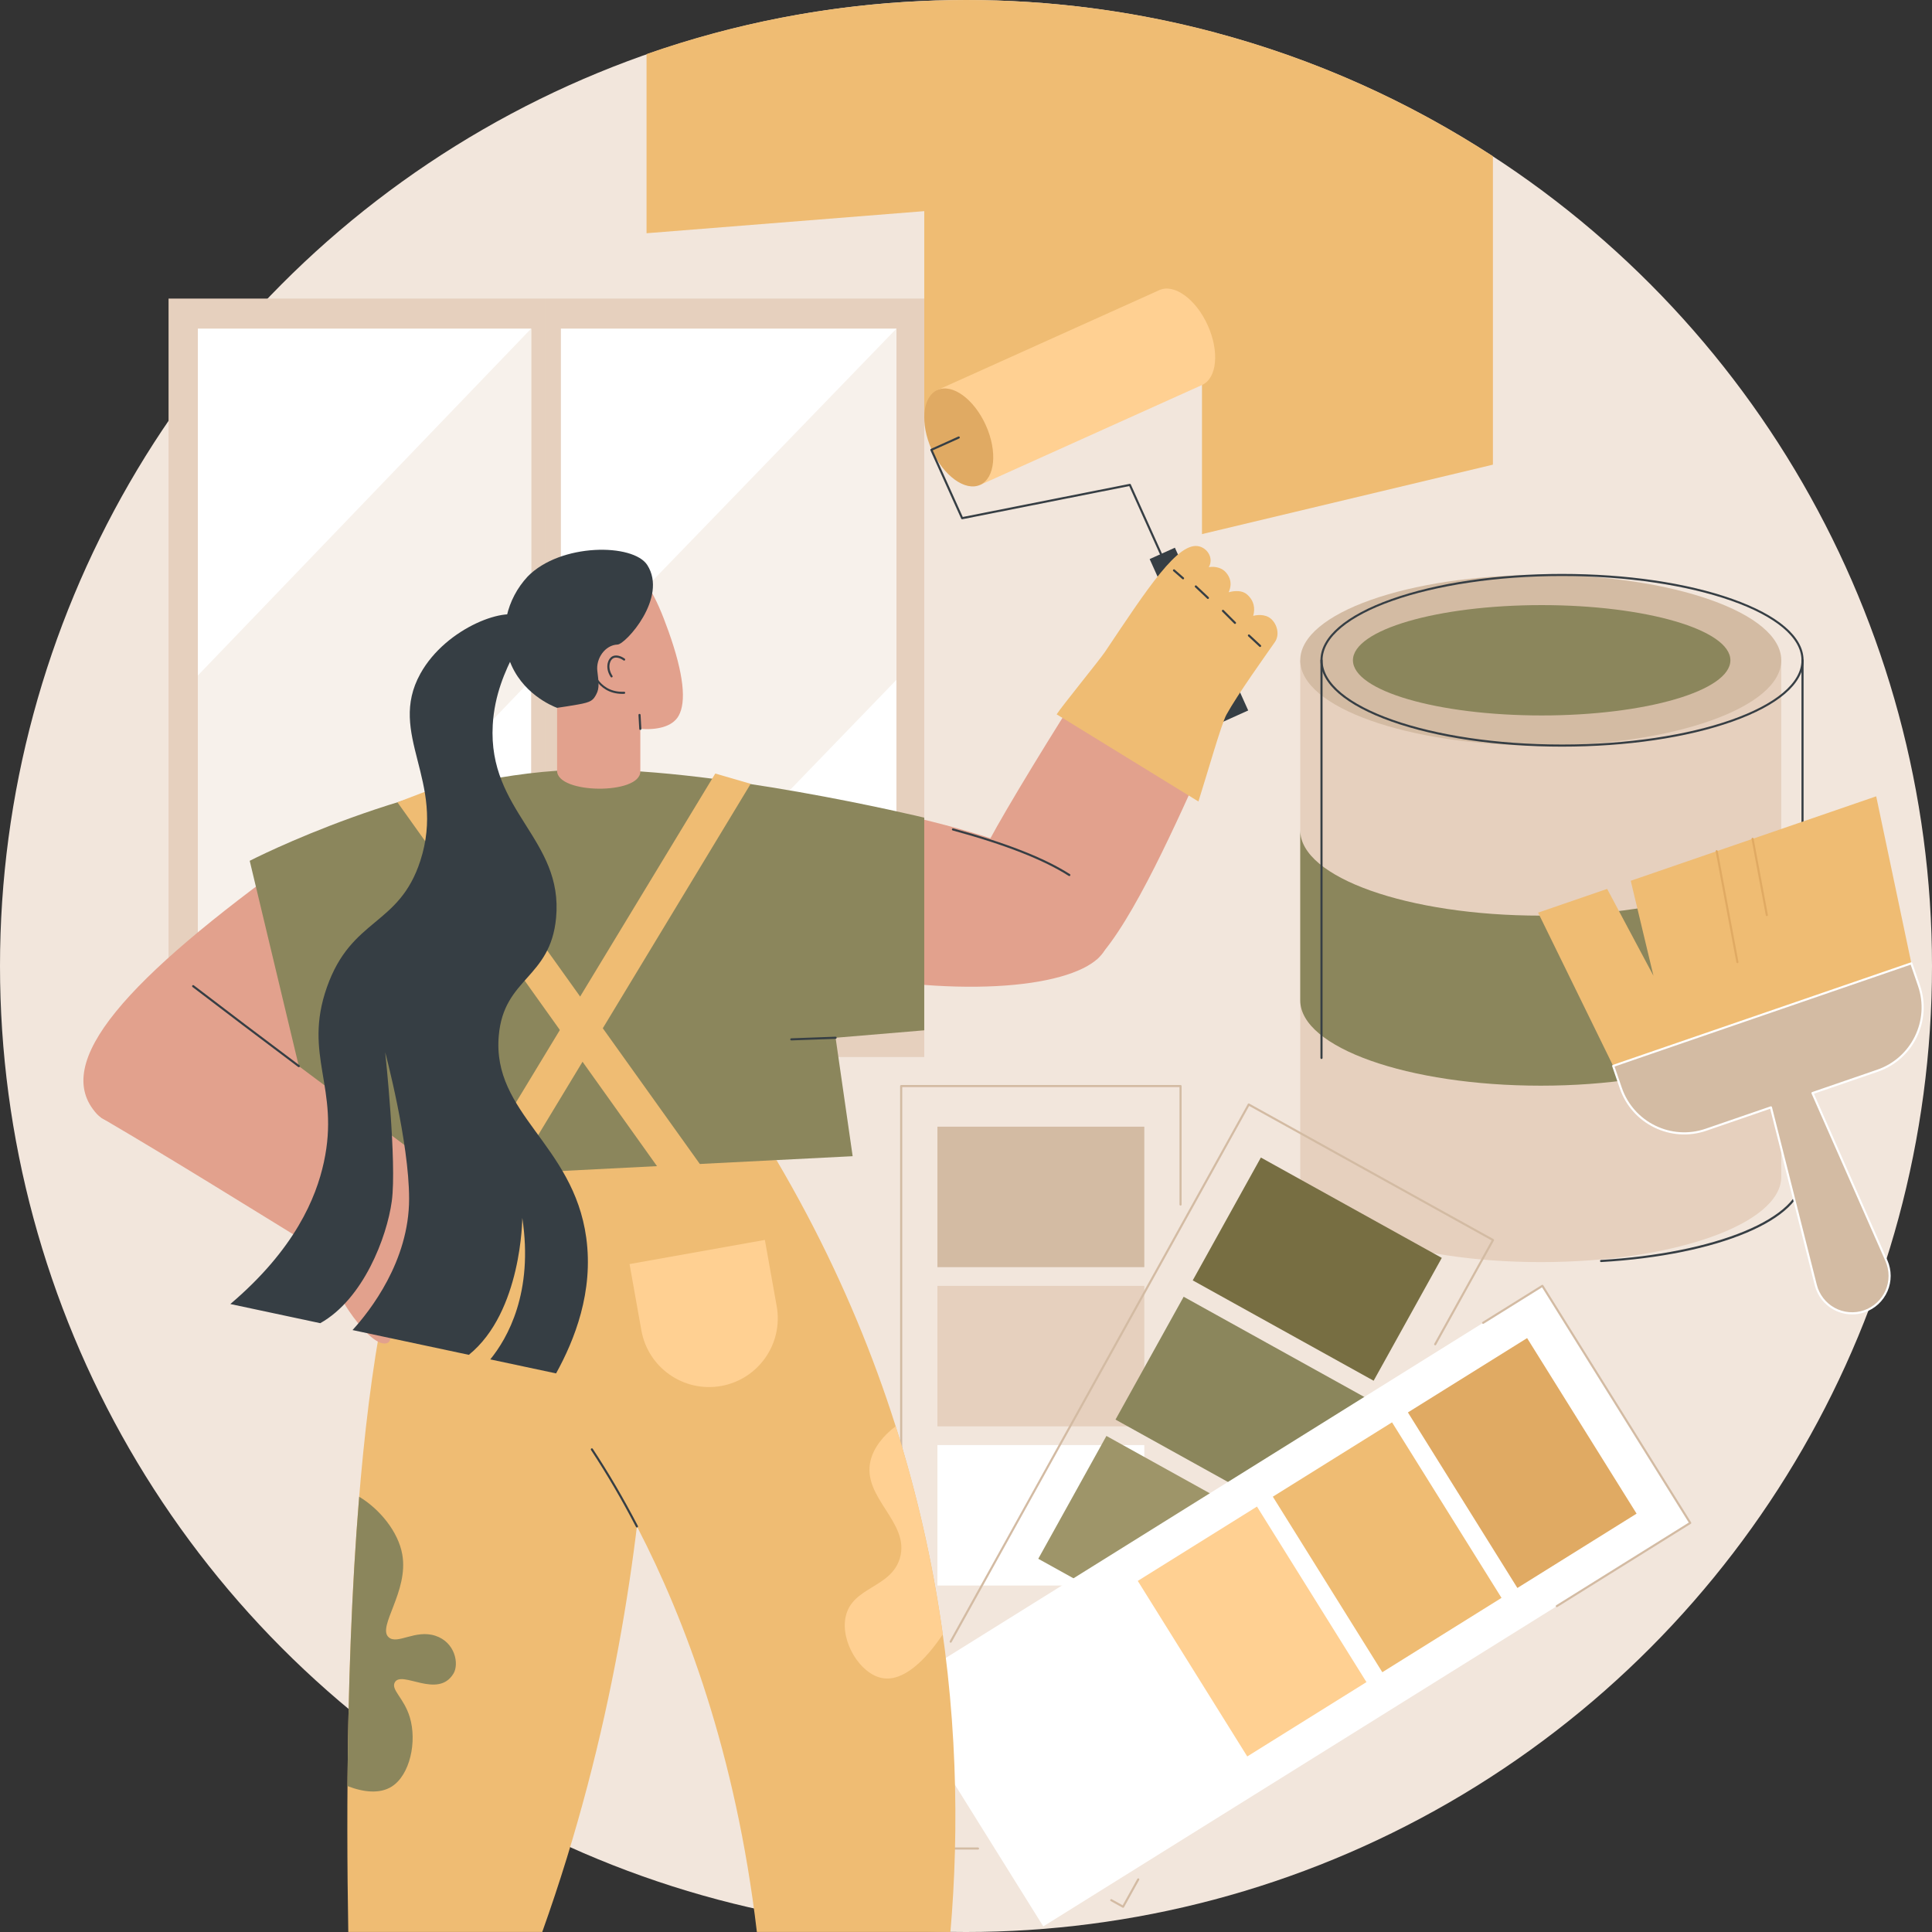 <?xml version="1.0" encoding="UTF-8"?>
<svg id="Illustration" xmlns="http://www.w3.org/2000/svg" viewBox="0 0 1830 1830">
  <rect x="0" y="0" width="1830" height="1830" fill="#333333" stroke="none"/>
  <defs>
    <style>
      .cls-1 {
        fill: #e2a18d;
      }

      .cls-1, .cls-2, .cls-3, .cls-4, .cls-5, .cls-6, .cls-7, .cls-8, .cls-9, .cls-10, .cls-11, .cls-12, .cls-13, .cls-14 {
        stroke-width: 0px;
      }

      .cls-2 {
        fill: #d3bba3;
      }

      .cls-3 {
        fill: #363e44;
      }

      .cls-4 {
        fill: #e0aa63;
      }

      .cls-5 {
        fill: #ffd092;
      }

      .cls-6 {
        fill: #fff;
      }

      .cls-7 {
        fill: #776e42;
      }

      .cls-8 {
        fill: #e6d0be;
      }

      .cls-9 {
        fill: #efbc73;
      }

      .cls-10 {
        fill: #8b865c;
      }

      .cls-11 {
        fill: #f7f1eb;
      }

      .cls-12 {
        fill: #d87355;
      }

      .cls-13 {
        fill: #f2e6dc;
      }

      .cls-14 {
        fill: #9e9569;
      }
    </style>
  </defs>
  <g id="Painter_services" data-name="Painter services">
    <circle class="cls-13" cx="915" cy="915" r="915"/>
    <g>
      <g>
        <path class="cls-8" d="m1687.23,625.41h-455.63v489.01h0c0,.08,0,.17,0,.25,0,44.63,102,80.8,227.81,80.8s227.81-36.18,227.81-80.8c0-.08,0-.17,0-.25h0v-489.01Z"/>
        <ellipse class="cls-2" cx="1459.41" cy="625.42" rx="227.81" ry="80.8"/>
        <path class="cls-3" d="m1479.55,707.22c-60.96,0-118.29-8.43-161.42-23.72-43.46-15.41-67.39-36.04-67.39-58.08s23.93-42.67,67.39-58.08c43.13-15.3,100.46-23.72,161.42-23.72s118.29,8.43,161.42,23.72c43.46,15.41,67.39,36.04,67.39,58.08s-23.93,42.66-67.39,58.08c-43.13,15.3-100.46,23.72-161.42,23.72Zm0-161.61c-125.07,0-226.81,35.8-226.81,79.8s101.75,79.8,226.81,79.8,226.82-35.8,226.82-79.8-101.75-79.8-226.82-79.8Z"/>
        <path class="cls-10" d="m1231.6,947.56c0,44.63,102,80.8,227.81,80.8s227.81-36.18,227.81-80.8v-161.07c0,44.63-102,80.8-227.81,80.8s-227.81-36.18-227.81-80.8v161.07Z"/>
        <ellipse class="cls-10" cx="1460.27" cy="625.42" rx="178.76" ry="52.26"/>
        <path class="cls-3" d="m1516.57,1195.42c-.53,0-.97-.41-1-.94-.03-.55.39-1.02.94-1.06,52.61-3.05,100.78-12.67,135.65-27.09,34.95-14.45,54.2-32.8,54.2-51.65v-.23c-.01-.05,0-.11,0-.16v-488.87c0-.55.45-1,1-1s1,.45,1,1v489.01s0,.06,0,.1c0,.07,0,.11,0,.16,0,40.34-80.63,74.3-191.73,80.74-.02,0-.04,0-.06,0Z"/>
        <path class="cls-3" d="m1251.73,1003.09c-.55,0-1-.45-1-1v-376.68c0-.55.45-1,1-1s1,.45,1,1v376.68c0,.55-.45,1-1,1Z"/>
      </g>
      <g>
        <path class="cls-2" d="m1810.41,912.45l-282.4,97.17,7.27,21.13c11.4,33.12,47.48,50.73,80.6,39.33l61.56-21.18,42.48,168.27c5.09,20.16,26.33,31.65,45.99,24.89,19.66-6.76,29.33-28.89,20.94-47.92l-70.05-158.78,61.56-21.18c33.12-11.4,50.73-47.48,39.33-80.6l-7.27-21.13Z"/>
        <polygon class="cls-9" points="1544.65 834.27 1566.15 924.21 1522.29 841.97 1456.9 864.46 1527.98 1009.63 1810.45 912.44 1777.15 754.27 1544.65 834.27"/>
        <path class="cls-6" d="m1754.37,1244.99c-6.02,0-12.01-1.48-17.4-4.39-8.96-4.85-15.53-13.3-18.02-23.17l-42.21-167.21-60.53,20.83c-33.59,11.56-70.31-6.37-81.87-39.95l-7.27-21.13c-.18-.52.1-1.09.62-1.27l282.4-97.17c.52-.18,1.09.1,1.27.62l7.27,21.13c11.56,33.59-6.37,70.31-39.95,81.87l-60.53,20.83,69.61,157.78c4.11,9.32,4.13,20.02.05,29.36-4.08,9.34-11.94,16.59-21.58,19.91-3.85,1.32-7.86,1.98-11.86,1.98Zm-76.93-197.08c.16,0,.33.04.48.12.25.13.43.36.49.63l42.48,168.27c2.36,9.34,8.57,17.32,17.04,21.91,8.47,4.58,18.55,5.42,27.66,2.28,9.11-3.13,16.54-9.99,20.4-18.82,3.86-8.82,3.84-18.94-.05-27.75l-70.05-158.78c-.11-.26-.11-.55,0-.8.11-.26.33-.45.59-.55l61.56-21.18c32.54-11.2,49.91-46.78,38.71-79.33l-6.95-20.19-280.51,96.52,6.95,20.19c11.2,32.54,46.78,49.91,79.33,38.71l61.56-21.18c.11-.04.22-.05.33-.05Z"/>
        <path class="cls-4" d="m1645.67,912.3c-.47,0-.89-.34-.98-.82l-19.62-105.04c-.1-.54.26-1.07.8-1.17.54-.1,1.07.26,1.17.8l19.62,105.04c.1.54-.26,1.06-.8,1.17-.06.01-.12.02-.18.02Z"/>
        <path class="cls-4" d="m1673.54,867.75c-.47,0-.89-.34-.98-.82l-13.49-72.19c-.1-.54.26-1.07.8-1.17.54-.1,1.07.26,1.17.8l13.49,72.19c.1.54-.26,1.07-.8,1.17-.06.01-.12.02-.18.02Z"/>
      </g>
    </g>
    <g>
      <rect class="cls-8" x="159.66" y="282.82" width="357.12" height="718.41"/>
      <rect class="cls-6" x="187.4" y="311.26" width="315.71" height="661.53"/>
      <rect class="cls-8" x="516.77" y="282.82" width="358.68" height="718.41"/>
      <rect class="cls-6" x="531.29" y="311.26" width="317.82" height="661.53"/>
      <polygon class="cls-11" points="503.11 643.94 187.4 972.79 187.4 639.84 503.11 311.26 503.11 643.94"/>
      <polygon class="cls-11" points="849.11 643.94 531.29 972.79 531.29 639.84 849.11 311.26 849.11 643.94"/>
    </g>
    <g>
      <g>
        <path class="cls-2" d="m926.36,1751.94h-72.76c-.55,0-1-.45-1-1v-35.49c0-.55.45-1,1-1s1,.45,1,1v34.49h71.76c.55,0,1,.45,1,1s-.45,1-1,1Z"/>
        <path class="cls-2" d="m853.6,1565.78c-.55,0-1-.45-1-1v-536.03c0-.55.45-1,1-1h264.62c.55,0,1,.45,1,1v112.18c0,.55-.45,1-1,1s-1-.45-1-1v-111.18h-262.62v535.03c0,.55-.45,1-1,1Z"/>
        <rect class="cls-2" x="887.93" y="1067.2" width="195.96" height="133.06"/>
        <rect class="cls-8" x="887.93" y="1217.98" width="195.96" height="133.06"/>
        <rect class="cls-6" x="887.93" y="1368.76" width="195.96" height="133.06"/>
      </g>
      <g>
        <path class="cls-2" d="m900.49,1716.45c-.16,0-.33-.04-.48-.13l-68.08-37.77c-.23-.13-.4-.34-.48-.6-.07-.26-.04-.53.09-.76l26.34-47.46c.27-.48.88-.66,1.36-.39.48.27.66.88.39,1.36l-25.85,46.59,67.2,37.29c.48.27.66.88.39,1.36-.18.33-.52.51-.88.51Z"/>
        <path class="cls-2" d="m1063.8,1807.07c-.17,0-.34-.04-.49-.13l-11.21-6.22c-.48-.27-.66-.88-.39-1.36.27-.48.88-.66,1.36-.39l10.33,5.73,13.87-25c.27-.48.87-.66,1.36-.39.48.27.66.88.39,1.36l-14.35,25.87c-.13.23-.34.4-.6.48-.09.03-.18.04-.28.04Z"/>
        <path class="cls-2" d="m900.49,1555.99c-.16,0-.33-.04-.48-.13-.48-.27-.66-.88-.39-1.36l282.32-508.8c.27-.48.87-.66,1.36-.39l231.39,128.39c.48.27.66.88.39,1.36l-54.77,98.71c-.27.48-.88.66-1.36.39-.48-.27-.66-.88-.39-1.36l54.29-97.84-229.64-127.42-281.84,507.93c-.18.33-.52.51-.88.51Z"/>
        <rect class="cls-7" x="1149.59" y="1135.65" width="195.96" height="133.06" transform="translate(739.97 -454.33) rotate(29.02)"/>
        <rect class="cls-10" x="1076.44" y="1267.49" width="195.96" height="133.06" transform="translate(794.75 -402.27) rotate(29.02)"/>
        <rect class="cls-14" x="1003.28" y="1399.33" width="195.96" height="133.06" transform="translate(849.53 -350.22) rotate(29.02)"/>
      </g>
      <g>
        <path class="cls-6" d="m1460.95,1217.98l-612.78,382.17,140.04,224.54,612.78-382.17-140.03-224.54Z"/>
        <path class="cls-2" d="m1474.61,1522.33c-.33,0-.66-.17-.85-.47-.29-.47-.15-1.09.32-1.38l125.53-78.29-138.98-222.84-55.26,34.46c-.47.29-1.09.15-1.38-.32-.29-.47-.15-1.09.32-1.38l56.11-34.99c.47-.29,1.09-.15,1.38.32l140.04,224.54c.14.23.19.5.13.75-.06.26-.22.48-.45.62l-126.38,78.82c-.16.1-.35.15-.53.15Z"/>
        <rect class="cls-4" x="1343.91" y="1319.27" width="195.96" height="133.06" transform="translate(1854.73 -571) rotate(58.05)"/>
        <rect class="cls-9" x="1215.98" y="1399.06" width="195.96" height="133.06" transform="translate(1862.19 -424.88) rotate(58.05)"/>
        <rect class="cls-5" x="1088.04" y="1478.85" width="195.96" height="133.06" transform="translate(1869.66 -278.76) rotate(58.05)"/>
      </g>
    </g>
    <path class="cls-9" d="m1151.02,30.79v-.05c-3.44-.92-6.89-1.79-10.35-2.67-.72-.18-1.43-.38-2.15-.56h0C1066.99,9.56,992.11,0,915,0c-9.05,0-18.06.19-27.04.45v-.04c-2.33.07-4.64.19-6.96.27-1.84.07-3.69.1-5.53.18v.04c-91.84,3.9-180.18,21.3-263.06,50.34v169.69l263.06-20.93v196.3l263.06-62.78v172.39l275.56-65.77V147.99c-79.91-52.1-168.48-92.01-263.06-117.19Z"/>
    <g>
      <g>
        <path class="cls-9" d="m716.91,1829.94h183.34c16.68-194.28-4.95-460.08-164.73-731.06l-363.46-5.81,149.93,227.98s154.93,169.07,194.92,508.89Z"/>
        <path class="cls-9" d="m513.63,1829.94c133.96-374.64,99.64-712.51,99.64-712.51l-207.83-12.2c-70.7,135.3-79.85,478.59-75.54,724.7h183.73Z"/>
        <path class="cls-5" d="m848.39,1351c-11.63,8.61-20.91,20.25-23.85,32.72-8.24,35,37.77,58.22,27.85,92.13-8.36,28.59-45.41,26.94-51.42,55.71-4.89,23.39,13.53,53.69,34.28,57.85,20.22,4.05,41.47-16.95,57.75-41.34-8.84-63.16-23.13-129.23-44.62-197.06Z"/>
        <path class="cls-10" d="m412.45,1549.42c-19.12-6.31-35.97,8.71-44.28,1.43-11.19-9.8,19.16-43.41,12.86-78.56-3.87-21.6-21.43-42.88-40.81-54.58-7.32,88.62-10.42,183.73-11.08,274.06,15.19,5.91,30.65,7.59,41.88.49,17.35-10.97,24.11-42.6,17.14-65.71-5.49-18.18-17.89-25.84-14.28-32.85,6.29-12.24,40.95,16.19,55.71-8.57,5.35-8.98,1.62-29.52-17.14-35.71Z"/>
        <path class="cls-3" d="m603.31,1446.85c-.36,0-.71-.2-.89-.54-13.47-25.94-27.82-50.46-42.63-72.89-.3-.46-.18-1.08.28-1.39.46-.3,1.08-.18,1.38.28,14.85,22.49,29.23,47.07,42.74,73.07.25.49.06,1.09-.43,1.35-.15.08-.3.11-.46.11Z"/>
        <path class="cls-5" d="m596.31,1197.33l128.18-22.87,11.21,62.82c6.32,35.4-17.26,69.21-52.65,75.53-35.4,6.32-69.21-17.26-75.53-52.65l-11.21-62.82Z"/>
      </g>
      <g>
        <g>
          <path class="cls-5" d="m1098.11,274.8c-.1.05-.2.1-.3.15h0s-209.91,94.53-209.91,94.53l40.47,89.87,209.91-94.54h0c.1-.06.21-.09.31-.14,14.17-6.38,16.59-31.67,5.41-56.49-11.18-24.82-31.72-39.76-45.89-33.38Z"/>
          <ellipse class="cls-4" cx="908.13" cy="414.41" rx="28.13" ry="49.28" transform="translate(-90.07 409.49) rotate(-24.25)"/>
          <path class="cls-3" d="m1138.53,611.99c-.38,0-.75-.22-.91-.59l-68-150.97-158.07,31.38c-.45.09-.92-.15-1.11-.57l-29.16-64.74c-.23-.5,0-1.1.5-1.32l25.93-11.68c.51-.23,1.1,0,1.32.5.23.5,0,1.1-.5,1.32l-25.02,11.27,28.42,63.1,158.07-31.38c.46-.09.92.15,1.11.57l68.32,151.7c.23.5,0,1.1-.5,1.32-.13.06-.27.09-.41.09Z"/>
          <rect class="cls-3" x="1122.53" y="516.79" width="26.21" height="169.08" transform="translate(-146.77 519.41) rotate(-24.25)"/>
        </g>
        <g>
          <path class="cls-1" d="m828.07,765.68c156.95,33.24,237.62,71.3,220.19,129.68-10.11,33.86-104.29,50.55-229.51,30.88,2.77-50.62,4.62-99.38,9.32-160.56Z"/>
          <path class="cls-1" d="m1142.62,716.72c-26.9,59.21-68.85,155.45-103.87,192.19-25.74-50.43-75.85-62.63-101.59-113.06,16.22-30.42,60.02-102.29,94.61-155.79l110.85,76.66Z"/>
          <path class="cls-3" d="m1012.87,829.83c-.18,0-.37-.05-.54-.16-24.17-15.4-60.13-29.48-109.94-43.05-.53-.15-.85-.69-.7-1.23.14-.53.7-.85,1.23-.7,50.01,13.62,86.15,27.78,110.49,43.29.47.3.6.91.31,1.38-.19.3-.51.46-.84.46Z"/>
          <path class="cls-9" d="m1135.15,759.19c7.75-24.31,21.76-73.58,26.49-82.17,10.72-19.48,37.24-56.29,45.92-68.84,4.73-6.84,2.35-16.69-3.61-21.99-5.8-5.14-14.6-3.52-16.91-2.84,2.04-6.83.91-14.62-6.05-20.45-6.18-5.17-16.23-2.2-17.15-1.9.15-.96,5.22-9.63-2.49-18.66-5.21-6.1-13.61-5.73-16.39-5.07,4.6-7.97-.5-17.28-8.7-19.65-19.95-5.76-49.46,39.93-89.65,99.91-4.84,7.23-40.74,51.33-45.75,59.08l134.31,82.57Z"/>
          <path class="cls-3" d="m1169.79,591c-.26,0-.51-.1-.71-.29l-11.4-11.4c-.39-.39-.39-1.02,0-1.41.39-.39,1.02-.39,1.41,0l11.4,11.4c.39.39.39,1.02,0,1.41-.2.2-.45.29-.71.29Z"/>
          <path class="cls-3" d="m1193.58,612.82c-.24,0-.49-.09-.68-.27l-10.59-9.88c-.4-.38-.43-1.01-.05-1.41.38-.4,1.01-.43,1.41-.05l10.59,9.88c.4.38.43,1.01.05,1.41-.2.21-.46.32-.73.32Z"/>
          <path class="cls-3" d="m1120.58,548.76c-.23,0-.47-.08-.66-.25l-8.57-7.5c-.42-.36-.46-1-.09-1.41.36-.42,1-.46,1.41-.09l8.57,7.5c.42.36.46,1,.09,1.41-.2.23-.47.34-.75.34Z"/>
          <path class="cls-3" d="m1144.15,567.33c-.25,0-.49-.09-.69-.27l-11.46-10.85c-.4-.38-.42-1.01-.04-1.41.38-.4,1.01-.42,1.41-.04l11.46,10.85c.4.38.42,1.01.04,1.41-.2.21-.46.31-.73.31Z"/>
        </g>
        <path class="cls-1" d="m281.83,810.88c-160.79,115.59-234.48,195.73-190.09,244.26,25.75,28.15,141.08-2.57,272.3-88.02-24.73-48.59-50.82-98.24-82.21-156.24Z"/>
        <path class="cls-10" d="m236.53,815.36s156.25-80.68,305.76-86.07c127.43-4.59,333.16,45.2,333.16,45.2v201.43l-83.97,7.05,16.16,112.19-459.76,23.35-8.98-94.2-49.84,10.74-52.53-219.69Z"/>
        <g>
          <polygon class="cls-9" points="677.18 1122.52 635.12 1122.52 376.45 759.93 409.04 747.45 677.18 1122.52"/>
          <polygon class="cls-9" points="441.5 1122.2 483.42 1118.7 711.04 742.44 677.52 732.7 441.5 1122.2"/>
        </g>
        <path class="cls-3" d="m749.55,985.49c-.54,0-.98-.42-1-.96-.02-.55.41-1.02.96-1.04l41.93-1.52c.52-.02,1.02.41,1.04.96.02.55-.41,1.02-.96,1.04l-41.93,1.52s-.02,0-.04,0Z"/>
        <g>
          <path class="cls-1" d="m169.99,924.17s0,0,.01,0c115.2,88.37,198.63,148.86,223.65,168.55,2.62,2.06,7.26,5.68,11.79,11.84,16.8,22.83,5.19,43.99,11.89,76.05,7.61,36.38,32.49,52.56,26.64,60.03-4.07,5.2-15.18,1.74-33.41-12.99,0,0,0,0,0,0,12.57,12.78,28.86,30.86,21.77,37.79-8.61,7.56-30.24-11.44-42.76-23.57,15.16,14.68,18.83,27.03,13.92,29.9-7.73,4.53-22.14-4.12-41.42-24.3,0,0,0,0,0,0,9.42,17.66,9.08,23.34,4.11,24.83-9.06,2.71-24.6-14.18-36.05-31.22-12.89-19.18-16.23-38.53-18.05-50.78,0,0,0,0,0,0-87.1-53.53-144.35-89.42-215.57-131.22-14.57-8.55,34.2-97.73,73.49-134.91Z"/>
          <path class="cls-3" d="m283.03,1010.83c-.21,0-.42-.06-.6-.2-35.23-26.4-67.96-51.17-100.08-75.74-.44-.34-.52-.96-.19-1.4.34-.44.96-.52,1.4-.19,32.12,24.56,64.85,49.33,100.07,75.73.44.33.53.96.2,1.4-.2.26-.5.4-.8.4Z"/>
          <path class="cls-3" d="m410.08,1229.29c-.59,0-1.18-.24-1.61-.7-3.5-3.79-6.48-8.03-8.87-12.6-2.3-4.43-4.03-9.13-5.13-14-.27-1.18.47-2.35,1.65-2.62,1.18-.27,2.35.47,2.62,1.65,1.02,4.5,2.62,8.85,4.75,12.94,2.2,4.23,4.96,8.15,8.2,11.65.82.89.77,2.28-.12,3.1-.42.39-.95.58-1.49.58Z"/>
          <path class="cls-3" d="m390.64,1243.72c-.51,0-1.03-.18-1.44-.54-4.48-3.92-8.41-8.41-11.68-13.35-3.17-4.78-5.7-9.95-7.53-15.38-.39-1.15.23-2.39,1.38-2.78,1.15-.39,2.39.23,2.78,1.38,1.71,5.07,4.07,9.9,7.03,14.36,3.06,4.61,6.73,8.81,10.92,12.47.91.8,1,2.18.21,3.09-.43.5-1.04.75-1.65.75Z"/>
        </g>
      </g>
      <g>
        <circle class="cls-12" cx="621.46" cy="644.43" r="21.55" transform="translate(-197.37 282.46) rotate(-22.19)"/>
        <path class="cls-1" d="m633.25,598.06c-12.35-34.62-22.6-53.72-42.9-63.23-27.29-12.79-56.53,2.89-59.56,4.57-1.93,1.07-30.34,14.69-35.07,46.03-4.67,30.95,7.22,63.3,31.95,82.02v62.6c0,22.2,78.85,22.89,78.85.69v-40.33c14.94,1.1,30.2-1.6,36.27-12.39,7.39-13.14,5-39.18-9.54-79.96Z"/>
        <path class="cls-3" d="m499.79,546.1c-20.04,21.61-26.87,51.92-17.51,78.57,11.28,32.1,40.85,44.06,45.35,45.8,6.45-.92,13.04-1.96,19.75-3.14,12.88-2.26,14.52-4.13,17.55-9.94,3-5.75,2.11-11.39.86-21.94-1.37-11.56,7.16-24.47,19.17-24.92,7.63-.29,47.82-44.5,28.18-75.27-13.24-20.74-82.13-21.07-113.35,10.84Z"/>
        <path class="cls-3" d="m579.29,641.67c-.32,0-.64-.15-.83-.44-2.84-4.22-3.85-9.1-2.77-13.4.71-2.82,2.28-5.06,4.32-6.14,3.09-1.64,7.71-.76,11.77,2.22.44.33.54.95.21,1.4-.33.44-.95.54-1.4.21-3.39-2.49-7.27-3.32-9.65-2.06-1.54.81-2.75,2.58-3.32,4.85-.94,3.75-.03,8.05,2.49,11.8.31.46.19,1.08-.27,1.39-.17.12-.37.17-.56.17Z"/>
        <path class="cls-3" d="m555.29,1172.32c-12.23-88.92-89.39-117.36-82.85-191.4,4.87-55.06,48.81-53.79,54.28-111.41,7.09-74.77-64.65-100.63-59.99-182.83,3.28-57.83,41.3-89.46,28.99-101.24-13.18-12.61-72.91,8.18-97.55,52.68-31.87,57.55,24.54,101.33,0,177.12-20.21,62.43-65.23,53.55-88.56,119.98-22.77,64.85,12.54,94.9-2.86,165.69-7.36,33.83-27.47,82.34-88.56,134.27,28.39,6.05,56.77,12.09,85.16,18.14,40.82-22.83,63.09-81.45,67.74-115.44,4.99-36.44-6.22-141.15-6.22-141.15,0,0,22.64,84.73,22.64,138.77,0,59-36.99,106.15-53.59,124.34,36.72,7.82,73.44,15.64,110.17,23.46,50.3-40.63,50.62-129.7,50.62-129.7,10.79,70.64-13.98,113.98-30.31,134.02,20.77,4.42,41.54,8.85,62.32,13.27,17.57-31.79,35.61-77.33,28.57-128.56Z"/>
        <path class="cls-3" d="m589.48,657.24c-25.3,0-30.83-25.5-30.88-25.76-.11-.54.24-1.07.78-1.18.54-.11,1.07.24,1.18.78.21,1.01,5.28,24.17,28.9,24.17.55,0,1.12-.01,1.69-.04.51-.03,1.02.4,1.04.95.03.55-.4,1.02-.95,1.04-.59.03-1.18.04-1.76.04Z"/>
        <path class="cls-3" d="m606.51,691.41c-.53,0-.97-.41-1-.94l-.75-13.22c-.03-.55.39-1.02.94-1.05.54-.03,1.02.39,1.05.94l.75,13.22c.03.55-.39,1.02-.94,1.05-.02,0-.04,0-.06,0Z"/>
      </g>
    </g>
  </g>
</svg>